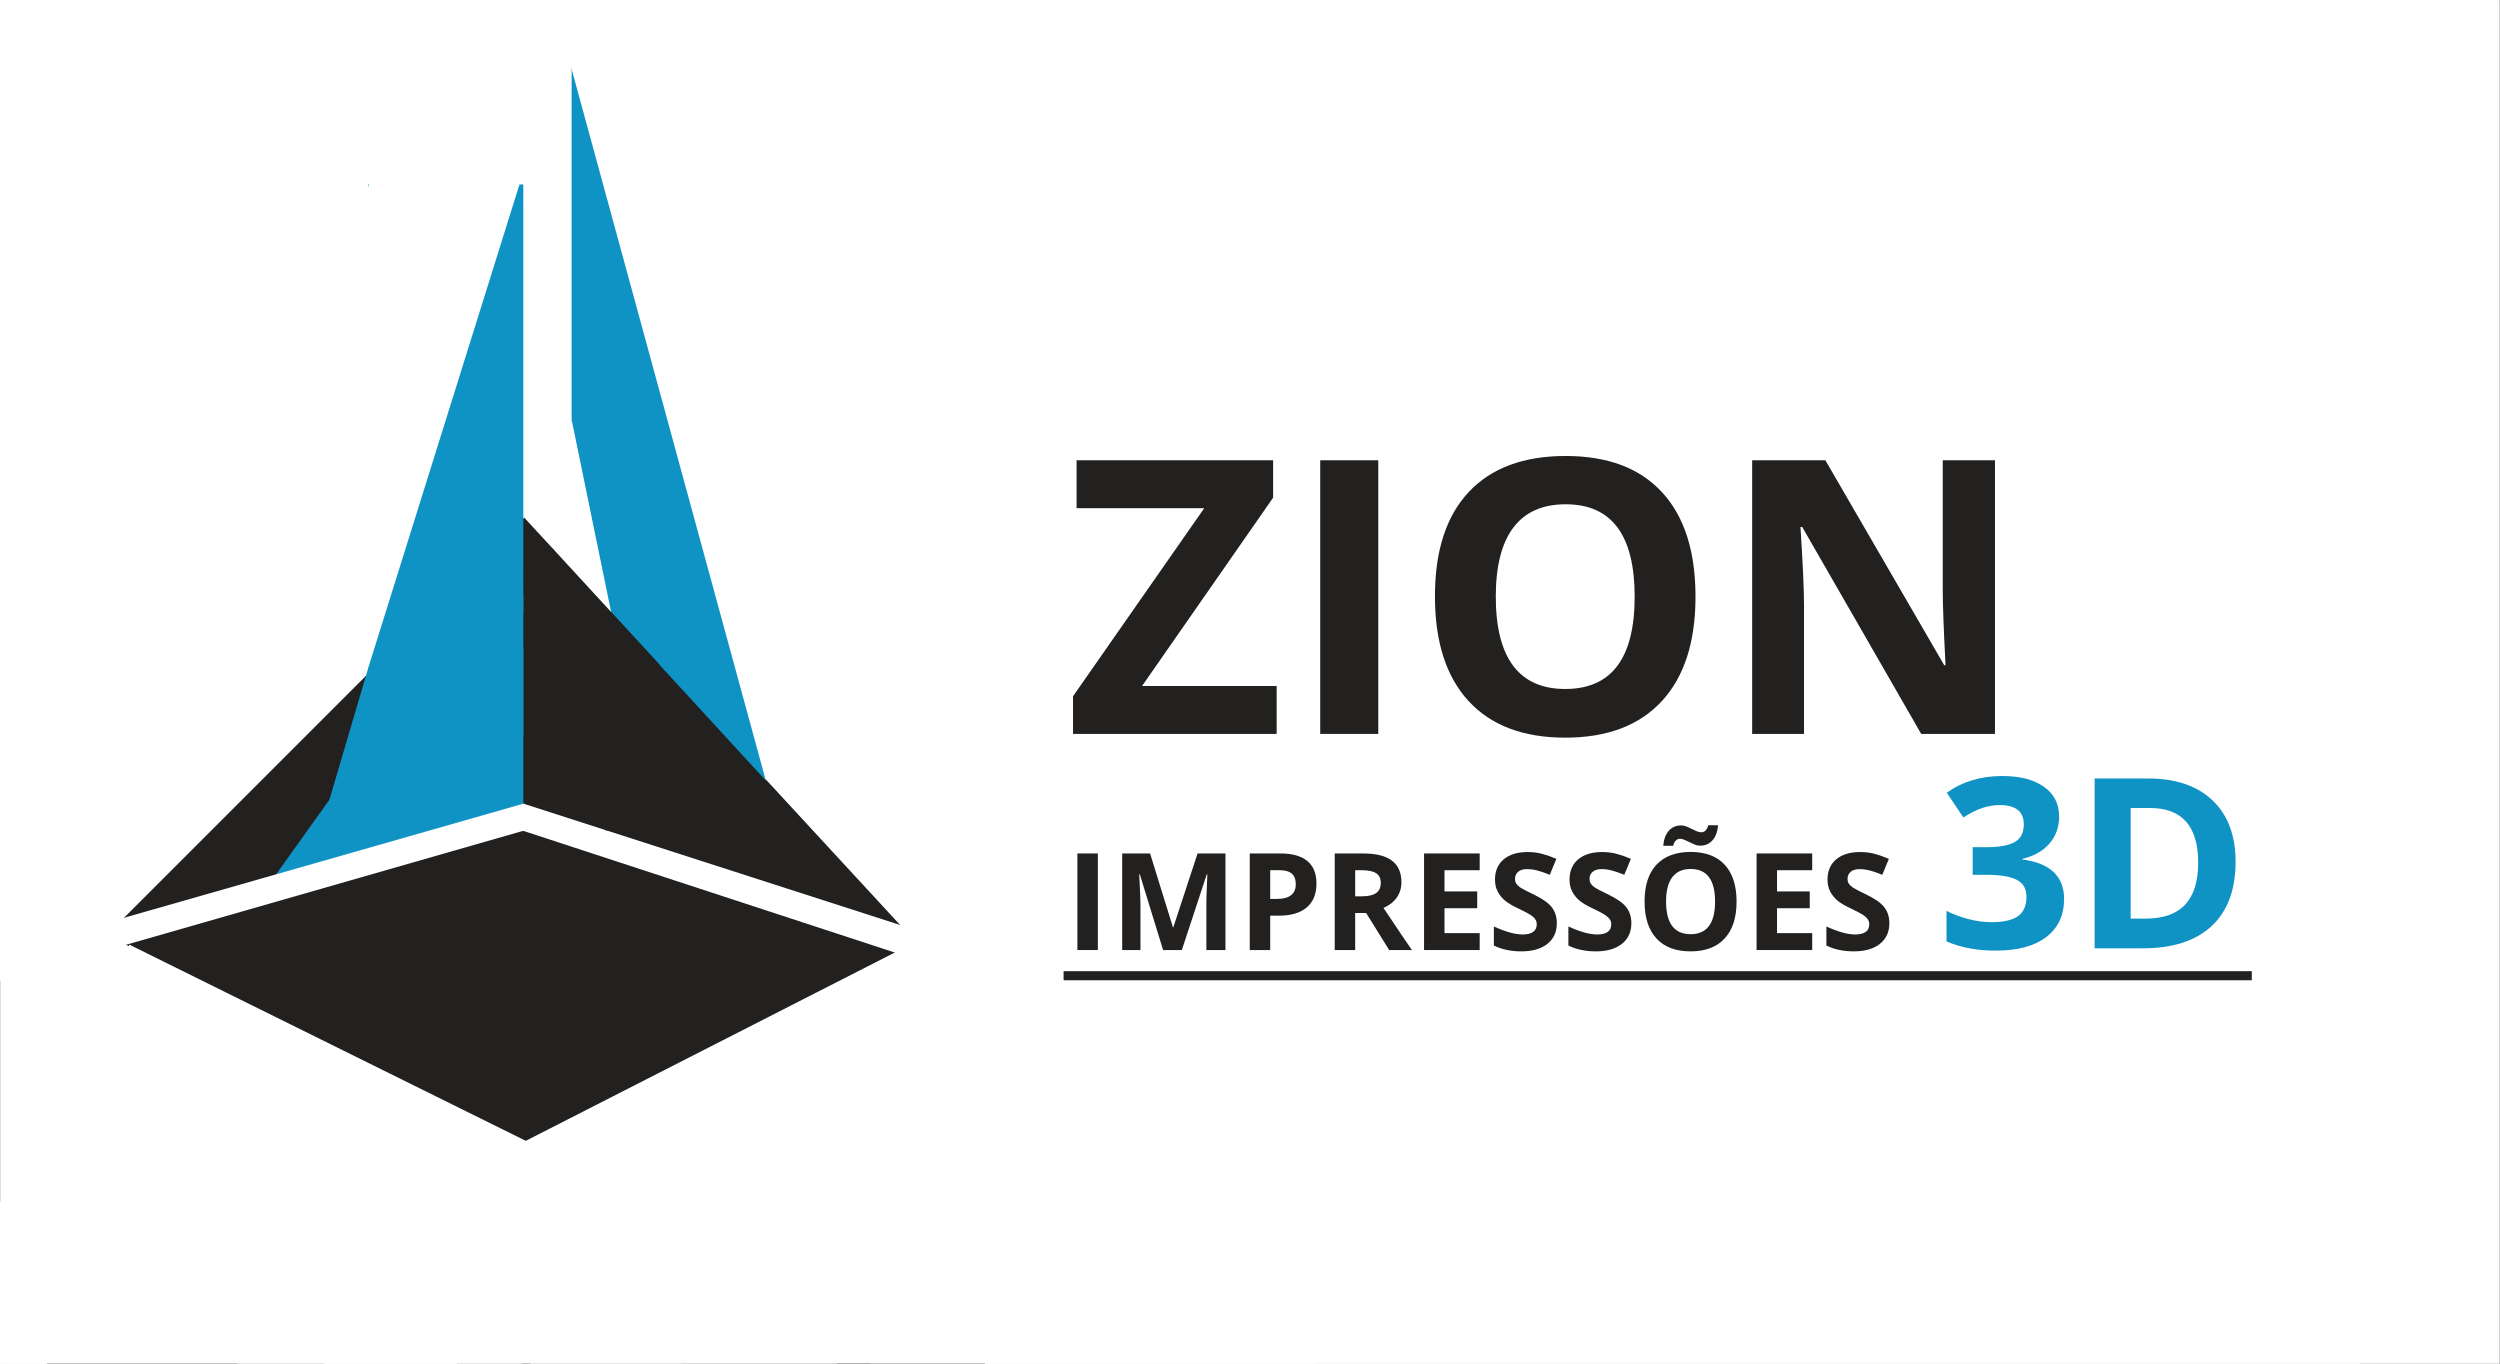 <svg xmlns="http://www.w3.org/2000/svg" xmlns:xlink="http://www.w3.org/1999/xlink" width="1100" zoomAndPan="magnify" viewBox="0 0 824.88 450" height="600" preserveAspectRatio="xMidYMid meet" version="1.0"><rect x="0" y="0" width="824.88" height="450" fill="#333333" stroke="none"/><defs><g/><clipPath id="f0f008b27a"><path d="M 0 0.031 L 824.762 0.031 L 824.762 449.965 L 0 449.965 Z M 0 0.031 " clip-rule="nonzero"/></clipPath><clipPath id="5016c03e4d"><path d="M 0 0.031 L 778.754 0.031 L 778.754 449.965 L 0 449.965 Z M 0 0.031 " clip-rule="nonzero"/></clipPath><clipPath id="0bf703adb9"><path d="M 37.27 108.023 L 307.992 108.023 L 307.992 307.512 L 37.27 307.512 Z M 37.27 108.023 " clip-rule="nonzero"/></clipPath><clipPath id="4ffebbe240"><path d="M 81 0.031 L 458 0.031 L 458 314 L 81 314 Z M 81 0.031 " clip-rule="nonzero"/></clipPath><clipPath id="bf374b703b"><path d="M 234.367 -69.668 L 457.855 172.531 L 304.82 313.742 L 81.332 71.547 Z M 234.367 -69.668 " clip-rule="nonzero"/></clipPath><clipPath id="4b94b78162"><path d="M 0 0.031 L 302.848 0.031 L 302.848 322.34 L 0 322.34 Z M 0 0.031 " clip-rule="nonzero"/></clipPath><clipPath id="b4011fc689"><path d="M 177.289 -84.461 L 302.742 40.988 L 21.488 322.246 L -103.965 196.793 Z M 177.289 -84.461 " clip-rule="nonzero"/></clipPath><clipPath id="ad810f7055"><path d="M 188.578 19.59 L 252.578 19.59 L 252.578 265.18 L 188.578 265.18 Z M 188.578 19.59 " clip-rule="nonzero"/></clipPath><clipPath id="ca32099ac7"><path d="M 121.414 60.883 L 172.633 60.883 L 172.633 307.512 L 121.414 307.512 Z M 121.414 60.883 " clip-rule="nonzero"/></clipPath><clipPath id="9705dbc573"><path d="M 144.25 265 L 360.52 265 L 360.52 412.969 L 144.25 412.969 Z M 144.25 265 " clip-rule="nonzero"/></clipPath><clipPath id="503dc5e839"><path d="M 172.582 265.18 L 360.461 325.695 L 332.574 412.285 L 144.691 351.773 Z M 172.582 265.18 " clip-rule="nonzero"/></clipPath><clipPath id="73affd4ffc"><path d="M 78 274 L 328.594 274 L 328.594 449.965 L 78 449.965 Z M 78 274 " clip-rule="nonzero"/></clipPath><clipPath id="2dd74bddc6"><path d="M 78.164 392.086 L 172.168 274.188 L 328.145 398.551 L 234.141 516.445 Z M 78.164 392.086 " clip-rule="nonzero"/></clipPath><clipPath id="753021e777"><path d="M 90 242.012 L 157.641 242.012 L 157.641 314 L 90 314 Z M 90 242.012 " clip-rule="nonzero"/></clipPath><clipPath id="8c1f7508e5"><path d="M 90.363 289.496 L 123.664 242.902 L 157.582 267.141 L 124.281 313.738 Z M 90.363 289.496 " clip-rule="nonzero"/></clipPath><clipPath id="a58f2ff7cf"><path d="M 0 265 L 197.805 265 L 197.805 407 L 0 407 Z M 0 265 " clip-rule="nonzero"/></clipPath><clipPath id="620aae126d"><path d="M -17.031 319.406 L 172.758 265.18 L 197.75 352.648 L 7.961 406.879 Z M -17.031 319.406 " clip-rule="nonzero"/></clipPath><clipPath id="4c1c999d6a"><path d="M 125 274 L 362.578 274 L 362.578 449.965 L 125 449.965 Z M 125 274 " clip-rule="nonzero"/></clipPath><clipPath id="089b7a942e"><path d="M 125.699 417.48 L 172.629 274.188 L 362.203 336.277 L 315.273 479.57 Z M 125.699 417.48 " clip-rule="nonzero"/></clipPath><clipPath id="215858f66f"><path d="M 0 274 L 214.281 274 L 214.281 449.965 L 0 449.965 Z M 0 274 " clip-rule="nonzero"/></clipPath><clipPath id="d92c2d7838"><path d="M 22.367 474.141 L -19.215 329.203 L 172.531 274.188 L 214.117 419.121 Z M 22.367 474.141 " clip-rule="nonzero"/></clipPath><clipPath id="7756621bce"><path d="M 0 274 L 43.328 274 L 43.328 449.965 L 0 449.965 Z M 0 274 " clip-rule="nonzero"/></clipPath><clipPath id="5616ce1fc5"><path d="M -34.43 274.191 L 43.02 312.52 L -38.59 477.426 L -116.043 439.094 Z M -34.43 274.191 " clip-rule="nonzero"/></clipPath><clipPath id="b7d3e7ce3e"><path d="M 0 311.012 L 201.922 311.012 L 201.922 449.965 L 0 449.965 Z M 0 311.012 " clip-rule="nonzero"/></clipPath><clipPath id="763f987ade"><path d="M 42.633 311.734 L 201.641 390.43 L 120.031 555.336 L -38.98 476.641 Z M 42.633 311.734 " clip-rule="nonzero"/></clipPath><clipPath id="e8c19ec78a"><path d="M 37.148 367.652 L 278 367.652 L 278 449.965 L 37.148 449.965 Z M 37.148 367.652 " clip-rule="nonzero"/></clipPath><clipPath id="667ad6e48d"><path d="M 118.879 367.656 L 277.891 446.352 L 196.277 611.258 L 37.27 532.562 Z M 118.879 367.656 " clip-rule="nonzero"/></clipPath><clipPath id="fef588cdf4"><path d="M 144.25 307 L 389.355 307 L 389.355 449.965 L 144.25 449.965 Z M 144.25 307 " clip-rule="nonzero"/></clipPath><clipPath id="6635ce7ba1"><path d="M 308.57 307.512 L 389.223 465.543 L 225.336 549.18 L 144.688 391.152 Z M 308.57 307.512 " clip-rule="nonzero"/></clipPath><clipPath id="5facc79c82"><path d="M 305 231 L 551 231 L 551 449.965 L 305 449.965 Z M 305 231 " clip-rule="nonzero"/></clipPath><clipPath id="a8f1baae34"><path d="M 468.684 231.703 L 550.824 388.961 L 387.734 474.145 L 305.594 316.883 Z M 468.684 231.703 " clip-rule="nonzero"/></clipPath><clipPath id="a97e0c7d54"><path d="M 75.254 0.031 L 187 0.031 L 187 223 L 75.254 223 Z M 75.254 0.031 " clip-rule="nonzero"/></clipPath><clipPath id="f3e088b14a"><path d="M 141.32 -1.918 L 186.578 12.242 L 120.812 222.484 L 75.551 208.324 Z M 141.32 -1.918 " clip-rule="nonzero"/></clipPath><clipPath id="099e9a373f"><path d="M 108.207 220 L 154 220 L 154 274.969 L 108.207 274.969 Z M 108.207 220 " clip-rule="nonzero"/></clipPath><clipPath id="ad53583cb6"><path d="M 108.414 264.703 L 121.562 220.09 L 153.727 229.57 L 140.574 274.184 Z M 108.414 264.703 " clip-rule="nonzero"/></clipPath><clipPath id="b9262791fb"><path d="M 167 187.43 L 259 187.43 L 259 284 L 167 284 Z M 167 187.43 " clip-rule="nonzero"/></clipPath><clipPath id="5e6a867cf8"><path d="M 237.355 283.871 L 167.09 207.375 L 188.48 187.723 L 258.75 264.219 Z M 237.355 283.871 " clip-rule="nonzero"/></clipPath><clipPath id="2c44970a27"><path d="M 139.098 196.391 L 172.629 196.391 L 172.629 242.898 L 139.098 242.898 Z M 139.098 196.391 " clip-rule="nonzero"/></clipPath><clipPath id="fc030af0f4"><path d="M 175.148 229.652 L 220 229.652 L 220 274.969 L 175.148 274.969 Z M 175.148 229.652 " clip-rule="nonzero"/></clipPath><clipPath id="fc0e2b974a"><path d="M 200.008 274.184 L 175.762 247.793 L 195.488 229.68 L 219.727 256.066 Z M 200.008 274.184 " clip-rule="nonzero"/></clipPath><clipPath id="0135e77fbd"><path d="M 184.414 242.012 L 211 242.012 L 211 268 L 184.414 268 Z M 184.414 242.012 " clip-rule="nonzero"/></clipPath><clipPath id="4447764c31"><path d="M 191.031 267.863 L 184.742 261.016 L 204.465 242.902 L 210.754 249.75 Z M 191.031 267.863 " clip-rule="nonzero"/></clipPath><clipPath id="5f17d0438a"><path d="M 191.625 233.773 L 232.816 233.773 L 232.816 275.996 L 191.625 275.996 Z M 191.625 233.773 " clip-rule="nonzero"/></clipPath><clipPath id="9ceecc8c8a"><path d="M 215.906 275.48 L 191.664 249.094 L 208.297 233.812 L 232.535 260.203 Z M 215.906 275.48 " clip-rule="nonzero"/></clipPath><clipPath id="6d197fd8d2"><path d="M 182 215.234 L 226.641 215.234 L 226.641 260.551 L 182 260.551 Z M 182 215.234 " clip-rule="nonzero"/></clipPath><clipPath id="70c782b87a"><path d="M 206.484 260.301 L 182.242 233.91 L 201.965 215.797 L 226.207 242.184 Z M 206.484 260.301 " clip-rule="nonzero"/></clipPath><clipPath id="1d4e574c7b"><path d="M 153 0.031 L 424 0.031 L 424 257.461 L 153 257.461 Z M 153 0.031 " clip-rule="nonzero"/></clipPath><clipPath id="d887efcc46"><path d="M 153.258 -106.582 L 324.414 -153.301 L 423.754 210.633 L 252.598 257.352 Z M 153.258 -106.582 " clip-rule="nonzero"/></clipPath><clipPath id="a2dbb143d2"><path d="M 174.117 139.027 L 201.922 139.027 L 201.922 205 L 174.117 205 Z M 174.117 139.027 " clip-rule="nonzero"/></clipPath><clipPath id="02e4dfb1f5"><path d="M 174.641 141.91 L 188.691 139.027 L 201.645 202.094 L 187.594 204.977 Z M 174.641 141.91 " clip-rule="nonzero"/></clipPath><clipPath id="bdcdc53705"><path d="M 172.059 181 L 218 181 L 218 228.625 L 172.059 228.625 Z M 172.059 181 " clip-rule="nonzero"/></clipPath><clipPath id="01f6c11c52"><path d="M 172.633 190.062 L 182.402 181.074 L 217.824 219.582 L 208.055 228.566 Z M 172.633 190.062 " clip-rule="nonzero"/></clipPath></defs><g clip-path="url(#f0f008b27a)"><path fill="#ffffff" d="M 0 0.031 L 824.879 0.031 L 824.879 449.969 L 0 449.969 Z M 0 0.031 " fill-opacity="1" fill-rule="nonzero"/><path fill="#ffffff" d="M 0 0.031 L 824.879 0.031 L 824.879 449.969 L 0 449.969 Z M 0 0.031 " fill-opacity="1" fill-rule="nonzero"/></g><g clip-path="url(#5016c03e4d)"><path fill="#ffffff" d="M -455.234 -98.867 L 778.754 -98.867 L 778.754 595.25 L -455.234 595.25 Z M -455.234 -98.867 " fill-opacity="1" fill-rule="nonzero"/><path fill="#ffffff" d="M -455.234 -98.867 L 778.754 -98.867 L 778.754 595.25 L -455.234 595.25 Z M -455.234 -98.867 " fill-opacity="1" fill-rule="nonzero"/></g><g clip-path="url(#0bf703adb9)"><path fill="#222120" d="M 37.27 108.023 L 307.668 108.023 L 307.668 307.512 L 37.27 307.512 Z M 37.27 108.023 " fill-opacity="1" fill-rule="nonzero"/></g><g clip-path="url(#4ffebbe240)"><g clip-path="url(#bf374b703b)"><path fill="#ffffff" d="M 234.367 -69.668 L 457.773 172.441 L 304.738 313.66 L 81.332 71.547 Z M 234.367 -69.668 " fill-opacity="1" fill-rule="nonzero"/></g></g><g clip-path="url(#4b94b78162)"><g clip-path="url(#b4011fc689)"><path fill="#ffffff" d="M 177.289 -84.461 L 302.742 40.988 L 21.449 322.285 L -104 196.832 Z M 177.289 -84.461 " fill-opacity="1" fill-rule="nonzero"/></g></g><g clip-path="url(#ad810f7055)"><path fill="#0f92c4" d="M 188.578 19.59 L 252.578 19.59 L 252.578 265.074 L 188.578 265.074 Z M 188.578 19.59 " fill-opacity="1" fill-rule="nonzero"/></g><g clip-path="url(#ca32099ac7)"><path fill="#0f92c4" d="M 121.414 60.883 L 172.633 60.883 L 172.633 307.555 L 121.414 307.555 Z M 121.414 60.883 " fill-opacity="1" fill-rule="nonzero"/></g><g clip-path="url(#9705dbc573)"><g clip-path="url(#503dc5e839)"><path fill="#ffffff" d="M 172.582 265.18 L 360.305 325.645 L 332.418 412.234 L 144.691 351.773 Z M 172.582 265.18 " fill-opacity="1" fill-rule="nonzero"/></g></g><g clip-path="url(#73affd4ffc)"><g clip-path="url(#2dd74bddc6)"><path fill="#222120" d="M 78.164 392.086 L 172.168 274.188 L 328.289 398.664 L 234.285 516.562 Z M 78.164 392.086 " fill-opacity="1" fill-rule="nonzero"/></g></g><g clip-path="url(#753021e777)"><g clip-path="url(#8c1f7508e5)"><path fill="#0f92c4" d="M 90.363 289.496 L 123.691 242.855 L 157.613 267.098 L 124.281 313.738 Z M 90.363 289.496 " fill-opacity="1" fill-rule="nonzero"/></g></g><g clip-path="url(#a58f2ff7cf)"><g clip-path="url(#620aae126d)"><path fill="#ffffff" d="M -17.031 319.406 L 172.602 265.223 L 197.594 352.691 L 7.961 406.879 Z M -17.031 319.406 " fill-opacity="1" fill-rule="nonzero"/></g></g><g clip-path="url(#4c1c999d6a)"><g clip-path="url(#089b7a942e)"><path fill="#222120" d="M 125.699 417.48 L 172.629 274.188 L 362.379 336.332 L 315.453 479.625 Z M 125.699 417.48 " fill-opacity="1" fill-rule="nonzero"/></g></g><g clip-path="url(#215858f66f)"><g clip-path="url(#d92c2d7838)"><path fill="#222120" d="M 22.367 474.141 L -19.215 329.203 L 172.711 274.133 L 214.293 419.074 Z M 22.367 474.141 " fill-opacity="1" fill-rule="nonzero"/></g></g><g clip-path="url(#7756621bce)"><g clip-path="url(#5616ce1fc5)"><path fill="#ffffff" d="M -34.43 274.191 L 43.02 312.52 L -38.582 477.406 L -116.031 439.074 Z M -34.43 274.191 " fill-opacity="1" fill-rule="nonzero"/></g></g><g clip-path="url(#b7d3e7ce3e)"><g clip-path="url(#763f987ade)"><path fill="#ffffff" d="M 42.633 311.734 L 201.641 390.43 L 120.18 555.035 L -38.832 476.34 Z M 42.633 311.734 " fill-opacity="1" fill-rule="nonzero"/></g></g><g clip-path="url(#e8c19ec78a)"><g clip-path="url(#667ad6e48d)"><path fill="#ffffff" d="M 118.879 367.656 L 277.891 446.352 L 196.43 610.957 L 37.418 532.262 Z M 118.879 367.656 " fill-opacity="1" fill-rule="nonzero"/></g></g><g clip-path="url(#fef588cdf4)"><g clip-path="url(#6635ce7ba1)"><path fill="#ffffff" d="M 308.574 307.512 L 389.223 465.543 L 225.637 549.027 L 144.988 391 Z M 308.574 307.512 " fill-opacity="1" fill-rule="nonzero"/></g></g><g clip-path="url(#5facc79c82)"><g clip-path="url(#a8f1baae34)"><path fill="#ffffff" d="M 468.684 231.703 L 550.824 388.961 L 388.035 473.984 L 305.898 316.723 Z M 468.684 231.703 " fill-opacity="1" fill-rule="nonzero"/></g></g><g clip-path="url(#a97e0c7d54)"><g clip-path="url(#f3e088b14a)"><path fill="#ffffff" d="M 141.32 -1.918 L 186.578 12.242 L 120.82 222.469 L 75.555 208.309 Z M 141.32 -1.918 " fill-opacity="1" fill-rule="nonzero"/></g></g><g clip-path="url(#099e9a373f)"><g clip-path="url(#ad53583cb6)"><path fill="#0f92c4" d="M 108.414 264.703 L 121.559 220.105 L 153.723 229.582 L 140.574 274.184 Z M 108.414 264.703 " fill-opacity="1" fill-rule="nonzero"/></g></g><g clip-path="url(#b9262791fb)"><g clip-path="url(#5e6a867cf8)"><path fill="#222120" d="M 237.355 283.871 L 167.125 207.414 L 188.516 187.766 L 258.75 264.219 Z M 237.355 283.871 " fill-opacity="1" fill-rule="nonzero"/></g></g><g clip-path="url(#2c44970a27)"><path fill="#0f92c4" d="M 139.098 196.402 L 172.629 196.402 L 172.629 242.898 L 139.098 242.898 Z M 139.098 196.402 " fill-opacity="1" fill-rule="nonzero"/></g><g clip-path="url(#fc030af0f4)"><g clip-path="url(#fc0e2b974a)"><path fill="#222120" d="M 200.008 274.184 L 175.734 247.762 L 195.453 229.641 L 219.727 256.066 Z M 200.008 274.184 " fill-opacity="1" fill-rule="nonzero"/></g></g><g clip-path="url(#0135e77fbd)"><g clip-path="url(#4447764c31)"><path fill="#222120" d="M 191.031 267.863 L 184.742 261.016 L 204.453 242.91 L 210.742 249.758 Z M 191.031 267.863 " fill-opacity="1" fill-rule="nonzero"/></g></g><g clip-path="url(#5f17d0438a)"><g clip-path="url(#9ceecc8c8a)"><path fill="#222120" d="M 215.906 275.48 L 191.676 249.105 L 208.309 233.824 L 232.535 260.203 Z M 215.906 275.48 " fill-opacity="1" fill-rule="nonzero"/></g></g><g clip-path="url(#6d197fd8d2)"><g clip-path="url(#70c782b87a)"><path fill="#222120" d="M 206.484 260.301 L 182.211 233.879 L 201.93 215.758 L 226.207 242.184 Z M 206.484 260.301 " fill-opacity="1" fill-rule="nonzero"/></g></g><g clip-path="url(#1d4e574c7b)"><g clip-path="url(#d887efcc46)"><path fill="#ffffff" d="M 153.258 -106.582 L 324.414 -153.301 L 423.695 210.41 L 252.535 257.129 Z M 153.258 -106.582 " fill-opacity="1" fill-rule="nonzero"/></g></g><g clip-path="url(#a2dbb143d2)"><g clip-path="url(#02e4dfb1f5)"><path fill="#ffffff" d="M 174.641 141.91 L 188.691 139.027 L 201.641 202.09 L 187.594 204.973 Z M 174.641 141.91 " fill-opacity="1" fill-rule="nonzero"/></g></g><g clip-path="url(#bdcdc53705)"><g clip-path="url(#01f6c11c52)"><path fill="#222120" d="M 172.633 190.062 L 182.402 181.074 L 217.832 219.59 L 208.062 228.574 Z M 172.633 190.062 " fill-opacity="1" fill-rule="nonzero"/></g></g><g fill="#222120" fill-opacity="1"><g transform="translate(351.007, 242.191)"><g><path d="M 70.234 0 L 3.031 0 L 3.031 -12.422 L 46.328 -74.484 L 4.203 -74.484 L 4.203 -90.297 L 69.062 -90.297 L 69.062 -77.953 L 25.812 -15.812 L 70.234 -15.812 Z M 70.234 0 "/></g></g></g><g fill="#222120" fill-opacity="1"><g transform="translate(424.254, 242.191)"><g><path d="M 11.359 0 L 11.359 -90.297 L 30.516 -90.297 L 30.516 0 Z M 11.359 0 "/></g></g></g><g fill="#222120" fill-opacity="1"><g transform="translate(466.128, 242.191)"><g><path d="M 93.328 -45.281 C 93.328 -30.332 89.617 -18.844 82.203 -10.812 C 74.797 -2.781 64.176 1.234 50.344 1.234 C 36.508 1.234 25.883 -2.781 18.469 -10.812 C 11.051 -18.844 7.344 -30.375 7.344 -45.406 C 7.344 -60.426 11.062 -71.898 18.5 -79.828 C 25.938 -87.754 36.594 -91.719 50.469 -91.719 C 64.344 -91.719 74.953 -87.723 82.297 -79.734 C 89.648 -71.754 93.328 -60.27 93.328 -45.281 Z M 27.422 -45.281 C 27.422 -35.188 29.332 -27.586 33.156 -22.484 C 36.988 -17.379 42.719 -14.828 50.344 -14.828 C 65.613 -14.828 73.25 -24.977 73.25 -45.281 C 73.25 -65.613 65.656 -75.781 50.469 -75.781 C 42.844 -75.781 37.094 -73.219 33.219 -68.094 C 29.352 -62.969 27.422 -55.363 27.422 -45.281 Z M 27.422 -45.281 "/></g></g></g><g fill="#222120" fill-opacity="1"><g transform="translate(566.797, 242.191)"><g><path d="M 91.484 0 L 67.141 0 L 27.859 -68.312 L 27.297 -68.312 C 28.078 -56.25 28.469 -47.645 28.469 -42.5 L 28.469 0 L 11.359 0 L 11.359 -90.297 L 35.516 -90.297 L 74.734 -22.672 L 75.172 -22.672 C 74.555 -34.398 74.25 -42.695 74.25 -47.562 L 74.25 -90.297 L 91.484 -90.297 Z M 91.484 0 "/></g></g></g><g fill="#222120" fill-opacity="1"><g transform="translate(351.463, 313.514)"><g><path d="M 4.016 0 L 4.016 -31.875 L 10.766 -31.875 L 10.766 0 Z M 4.016 0 "/></g></g></g><g fill="#222120" fill-opacity="1"><g transform="translate(366.245, 313.514)"><g><path d="M 17.516 0 L 9.828 -25.016 L 9.641 -25.016 C 9.91 -19.922 10.047 -16.523 10.047 -14.828 L 10.047 0 L 4.016 0 L 4.016 -31.875 L 13.219 -31.875 L 20.766 -7.5 L 20.891 -7.5 L 28.891 -31.875 L 38.094 -31.875 L 38.094 0 L 31.797 0 L 31.797 -15.094 C 31.797 -15.801 31.805 -16.617 31.828 -17.547 C 31.848 -18.484 31.945 -20.957 32.125 -24.969 L 31.922 -24.969 L 23.703 0 Z M 17.516 0 "/></g></g></g><g fill="#222120" fill-opacity="1"><g transform="translate(408.345, 313.514)"><g><path d="M 10.766 -16.875 L 13 -16.875 C 15.07 -16.875 16.625 -17.285 17.656 -18.109 C 18.688 -18.93 19.203 -20.129 19.203 -21.703 C 19.203 -23.285 18.77 -24.453 17.906 -25.203 C 17.039 -25.961 15.688 -26.344 13.844 -26.344 L 10.766 -26.344 Z M 26.031 -21.938 C 26.031 -18.508 24.957 -15.883 22.812 -14.062 C 20.676 -12.25 17.629 -11.344 13.672 -11.344 L 10.766 -11.344 L 10.766 0 L 4.016 0 L 4.016 -31.875 L 14.188 -31.875 C 18.062 -31.875 21.004 -31.039 23.016 -29.375 C 25.023 -27.719 26.031 -25.238 26.031 -21.938 Z M 26.031 -21.938 "/></g></g></g><g fill="#222120" fill-opacity="1"><g transform="translate(436.383, 313.514)"><g><path d="M 10.766 -17.734 L 12.953 -17.734 C 15.086 -17.734 16.66 -18.086 17.672 -18.797 C 18.691 -19.504 19.203 -20.625 19.203 -22.156 C 19.203 -23.664 18.68 -24.738 17.641 -25.375 C 16.609 -26.02 15.004 -26.344 12.828 -26.344 L 10.766 -26.344 Z M 10.766 -12.234 L 10.766 0 L 4.016 0 L 4.016 -31.875 L 13.297 -31.875 C 17.629 -31.875 20.832 -31.082 22.906 -29.5 C 24.988 -27.926 26.031 -25.535 26.031 -22.328 C 26.031 -20.453 25.516 -18.781 24.484 -17.312 C 23.453 -15.852 21.992 -14.711 20.109 -13.891 C 24.898 -6.723 28.023 -2.094 29.484 0 L 21.984 0 L 14.375 -12.234 Z M 10.766 -12.234 "/></g></g></g><g fill="#222120" fill-opacity="1"><g transform="translate(465.86, 313.514)"><g><path d="M 22.375 0 L 4.016 0 L 4.016 -31.875 L 22.375 -31.875 L 22.375 -26.344 L 10.766 -26.344 L 10.766 -19.344 L 21.562 -19.344 L 21.562 -13.797 L 10.766 -13.797 L 10.766 -5.578 L 22.375 -5.578 Z M 22.375 0 "/></g></g></g><g fill="#222120" fill-opacity="1"><g transform="translate(490.867, 313.514)"><g><path d="M 22.828 -8.859 C 22.828 -5.973 21.789 -3.703 19.719 -2.047 C 17.645 -0.391 14.766 0.438 11.078 0.438 C 7.672 0.438 4.66 -0.203 2.047 -1.484 L 2.047 -7.766 C 4.203 -6.805 6.023 -6.129 7.516 -5.734 C 9.004 -5.336 10.363 -5.141 11.594 -5.141 C 13.082 -5.141 14.223 -5.422 15.016 -5.984 C 15.805 -6.555 16.203 -7.406 16.203 -8.531 C 16.203 -9.156 16.023 -9.707 15.672 -10.188 C 15.328 -10.676 14.816 -11.145 14.141 -11.594 C 13.461 -12.051 12.086 -12.773 10.016 -13.766 C 8.066 -14.672 6.602 -15.547 5.625 -16.391 C 4.656 -17.234 3.879 -18.211 3.297 -19.328 C 2.711 -20.453 2.422 -21.766 2.422 -23.266 C 2.422 -26.086 3.375 -28.305 5.281 -29.922 C 7.195 -31.535 9.844 -32.344 13.219 -32.344 C 14.875 -32.344 16.453 -32.145 17.953 -31.75 C 19.461 -31.352 21.035 -30.801 22.672 -30.094 L 20.5 -24.828 C 18.801 -25.523 17.395 -26.008 16.281 -26.281 C 15.164 -26.562 14.07 -26.703 13 -26.703 C 11.719 -26.703 10.734 -26.406 10.047 -25.812 C 9.367 -25.219 9.031 -24.441 9.031 -23.484 C 9.031 -22.891 9.164 -22.367 9.438 -21.922 C 9.719 -21.484 10.16 -21.055 10.766 -20.641 C 11.367 -20.223 12.797 -19.477 15.047 -18.406 C 18.023 -16.977 20.066 -15.547 21.172 -14.109 C 22.273 -12.68 22.828 -10.93 22.828 -8.859 Z M 22.828 -8.859 "/></g></g></g><g fill="#222120" fill-opacity="1"><g transform="translate(515.46, 313.514)"><g><path d="M 22.828 -8.859 C 22.828 -5.973 21.789 -3.703 19.719 -2.047 C 17.645 -0.391 14.766 0.438 11.078 0.438 C 7.672 0.438 4.66 -0.203 2.047 -1.484 L 2.047 -7.766 C 4.203 -6.805 6.023 -6.129 7.516 -5.734 C 9.004 -5.336 10.363 -5.141 11.594 -5.141 C 13.082 -5.141 14.223 -5.422 15.016 -5.984 C 15.805 -6.555 16.203 -7.406 16.203 -8.531 C 16.203 -9.156 16.023 -9.707 15.672 -10.188 C 15.328 -10.676 14.816 -11.145 14.141 -11.594 C 13.461 -12.051 12.086 -12.773 10.016 -13.766 C 8.066 -14.672 6.602 -15.547 5.625 -16.391 C 4.656 -17.234 3.879 -18.211 3.297 -19.328 C 2.711 -20.453 2.422 -21.766 2.422 -23.266 C 2.422 -26.086 3.375 -28.305 5.281 -29.922 C 7.195 -31.535 9.844 -32.344 13.219 -32.344 C 14.875 -32.344 16.453 -32.145 17.953 -31.75 C 19.461 -31.352 21.035 -30.801 22.672 -30.094 L 20.5 -24.828 C 18.801 -25.523 17.395 -26.008 16.281 -26.281 C 15.164 -26.562 14.07 -26.703 13 -26.703 C 11.719 -26.703 10.734 -26.406 10.047 -25.812 C 9.367 -25.219 9.031 -24.441 9.031 -23.484 C 9.031 -22.891 9.164 -22.367 9.438 -21.922 C 9.719 -21.484 10.16 -21.055 10.766 -20.641 C 11.367 -20.223 12.797 -19.477 15.047 -18.406 C 18.023 -16.977 20.066 -15.547 21.172 -14.109 C 22.273 -12.68 22.828 -10.93 22.828 -8.859 Z M 22.828 -8.859 "/></g></g></g><g fill="#222120" fill-opacity="1"><g transform="translate(540.054, 313.514)"><g><path d="M 32.953 -15.984 C 32.953 -10.703 31.641 -6.645 29.016 -3.812 C 26.398 -0.977 22.648 0.438 17.766 0.438 C 12.879 0.438 9.129 -0.977 6.516 -3.812 C 3.898 -6.645 2.594 -10.719 2.594 -16.031 C 2.594 -21.332 3.906 -25.379 6.531 -28.172 C 9.156 -30.973 12.914 -32.375 17.812 -32.375 C 22.707 -32.375 26.453 -30.961 29.047 -28.141 C 31.648 -25.328 32.953 -21.273 32.953 -15.984 Z M 9.688 -15.984 C 9.688 -12.422 10.359 -9.738 11.703 -7.938 C 13.055 -6.133 15.078 -5.234 17.766 -5.234 C 23.16 -5.234 25.859 -8.816 25.859 -15.984 C 25.859 -23.16 23.176 -26.75 17.812 -26.75 C 15.125 -26.75 13.098 -25.844 11.734 -24.031 C 10.367 -22.227 9.688 -19.547 9.688 -15.984 Z M 14.219 -36.719 C 13.758 -36.719 13.32 -36.523 12.906 -36.141 C 12.5 -35.754 12.203 -35.172 12.016 -34.391 L 8.766 -34.391 C 8.922 -36.492 9.52 -38.141 10.562 -39.328 C 11.602 -40.523 12.977 -41.125 14.688 -41.125 C 15.289 -41.125 15.879 -41.004 16.453 -40.766 C 17.023 -40.523 17.586 -40.266 18.141 -39.984 C 18.703 -39.703 19.254 -39.441 19.797 -39.203 C 20.336 -38.973 20.867 -38.859 21.391 -38.859 C 21.836 -38.859 22.27 -39.047 22.688 -39.422 C 23.102 -39.805 23.406 -40.391 23.594 -41.172 L 26.844 -41.172 C 26.676 -39.066 26.066 -37.414 25.016 -36.219 C 23.961 -35.031 22.594 -34.438 20.906 -34.438 C 20.312 -34.438 19.727 -34.555 19.156 -34.797 C 18.582 -35.035 18.016 -35.297 17.453 -35.578 C 16.891 -35.859 16.336 -36.117 15.797 -36.359 C 15.266 -36.598 14.738 -36.719 14.219 -36.719 Z M 14.219 -36.719 "/></g></g></g><g fill="#222120" fill-opacity="1"><g transform="translate(575.592, 313.514)"><g><path d="M 22.375 0 L 4.016 0 L 4.016 -31.875 L 22.375 -31.875 L 22.375 -26.344 L 10.766 -26.344 L 10.766 -19.344 L 21.562 -19.344 L 21.562 -13.797 L 10.766 -13.797 L 10.766 -5.578 L 22.375 -5.578 Z M 22.375 0 "/></g></g></g><g fill="#222120" fill-opacity="1"><g transform="translate(600.599, 313.514)"><g><path d="M 22.828 -8.859 C 22.828 -5.973 21.789 -3.703 19.719 -2.047 C 17.645 -0.391 14.766 0.438 11.078 0.438 C 7.672 0.438 4.66 -0.203 2.047 -1.484 L 2.047 -7.766 C 4.203 -6.805 6.023 -6.129 7.516 -5.734 C 9.004 -5.336 10.363 -5.141 11.594 -5.141 C 13.082 -5.141 14.223 -5.422 15.016 -5.984 C 15.805 -6.555 16.203 -7.406 16.203 -8.531 C 16.203 -9.156 16.023 -9.707 15.672 -10.188 C 15.328 -10.676 14.816 -11.145 14.141 -11.594 C 13.461 -12.051 12.086 -12.773 10.016 -13.766 C 8.066 -14.672 6.602 -15.547 5.625 -16.391 C 4.656 -17.234 3.879 -18.211 3.297 -19.328 C 2.711 -20.453 2.422 -21.766 2.422 -23.266 C 2.422 -26.086 3.375 -28.305 5.281 -29.922 C 7.195 -31.535 9.844 -32.344 13.219 -32.344 C 14.875 -32.344 16.453 -32.145 17.953 -31.75 C 19.461 -31.352 21.035 -30.801 22.672 -30.094 L 20.5 -24.828 C 18.801 -25.523 17.395 -26.008 16.281 -26.281 C 15.164 -26.562 14.07 -26.703 13 -26.703 C 11.719 -26.703 10.734 -26.406 10.047 -25.812 C 9.367 -25.219 9.031 -24.441 9.031 -23.484 C 9.031 -22.891 9.164 -22.367 9.438 -21.922 C 9.719 -21.484 10.16 -21.055 10.766 -20.641 C 11.367 -20.223 12.797 -19.477 15.047 -18.406 C 18.023 -16.977 20.066 -15.547 21.172 -14.109 C 22.273 -12.68 22.828 -10.93 22.828 -8.859 Z M 22.828 -8.859 "/></g></g></g><g fill="#0f92c4" fill-opacity="1"><g transform="translate(639.313, 312.942)"><g><path d="M 40.141 -43.516 C 40.141 -40.016 39.078 -37.035 36.953 -34.578 C 34.836 -32.129 31.863 -30.441 28.031 -29.516 L 28.031 -29.297 C 32.551 -28.734 35.973 -27.359 38.297 -25.172 C 40.617 -22.984 41.781 -20.035 41.781 -16.328 C 41.781 -10.941 39.828 -6.742 35.922 -3.734 C 32.016 -0.734 26.43 0.766 19.172 0.766 C 13.086 0.766 7.691 -0.242 2.984 -2.266 L 2.984 -12.344 C 5.16 -11.25 7.551 -10.352 10.156 -9.656 C 12.758 -8.969 15.344 -8.625 17.906 -8.625 C 21.812 -8.625 24.695 -9.285 26.562 -10.609 C 28.426 -11.941 29.359 -14.078 29.359 -17.016 C 29.359 -19.648 28.285 -21.516 26.141 -22.609 C 23.992 -23.711 20.57 -24.266 15.875 -24.266 L 11.609 -24.266 L 11.609 -33.359 L 15.953 -33.359 C 20.297 -33.359 23.469 -33.926 25.469 -35.062 C 27.477 -36.195 28.484 -38.145 28.484 -40.906 C 28.484 -45.145 25.828 -47.266 20.516 -47.266 C 18.672 -47.266 16.797 -46.957 14.891 -46.344 C 12.984 -45.738 10.867 -44.68 8.547 -43.172 L 3.062 -51.328 C 8.176 -55.016 14.273 -56.859 21.359 -56.859 C 27.16 -56.859 31.738 -55.68 35.094 -53.328 C 38.457 -50.973 40.141 -47.703 40.141 -43.516 Z M 40.141 -43.516 "/></g></g></g><g fill="#0f92c4" fill-opacity="1"><g transform="translate(684.122, 312.942)"><g><path d="M 53.562 -28.562 C 53.562 -19.332 50.93 -12.266 45.672 -7.359 C 40.422 -2.453 32.836 0 22.922 0 L 7.047 0 L 7.047 -56.047 L 24.656 -56.047 C 33.801 -56.047 40.906 -53.629 45.969 -48.797 C 51.031 -43.973 53.562 -37.227 53.562 -28.562 Z M 41.219 -28.25 C 41.219 -40.289 35.898 -46.312 25.266 -46.312 L 18.938 -46.312 L 18.938 -9.812 L 24.031 -9.812 C 35.488 -9.812 41.219 -15.957 41.219 -28.25 Z M 41.219 -28.25 "/></g></g></g><path stroke-linecap="butt" transform="matrix(0.75, 0, -0, 0.75, 350.927, 320.49)" fill="none" stroke-linejoin="miter" d="M -0.002 1.999 L 522.803 1.999 " stroke="#222120" stroke-width="4" stroke-opacity="1" stroke-miterlimit="4"/></svg>